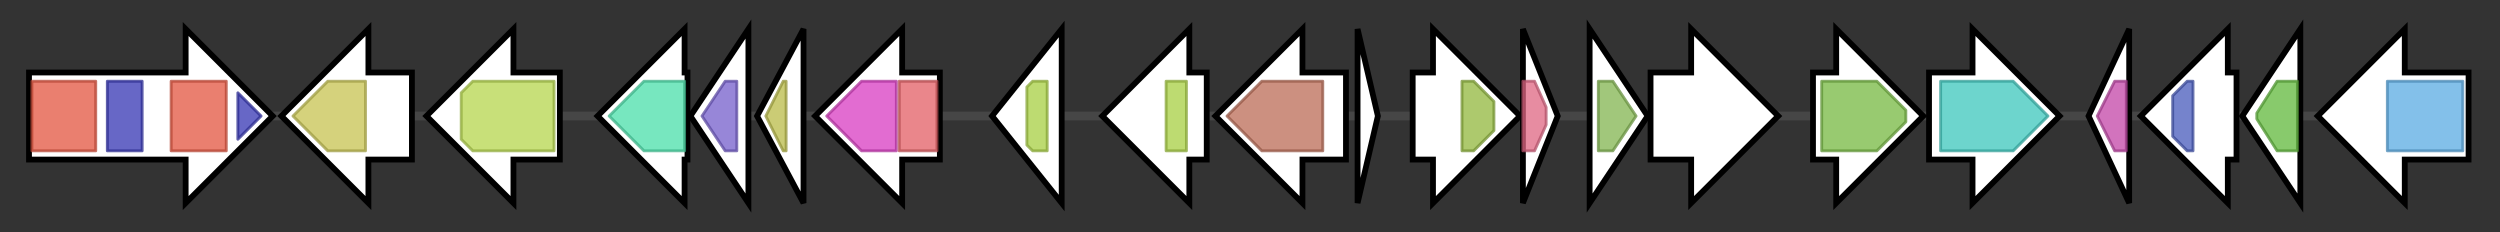 <svg version="1.1" baseProfile="full" xmlns="http://www.w3.org/2000/svg" width="861.833" height="80">
	<rect width="100%" height="100%" fill="#333333" stroke="none"/>
	<g>
		<line x1="10" y1="40.0" x2="851.833" y2="40.0" style="stroke:rgb(70,70,70); stroke-width:3 "/>
		<g>
			<title>
hypothetical protein</title>
			<polygon class="
hypothetical protein" points="10,25 64,25 64,10 94,40 64,70 64,55 10,55" fill="rgb(255,255,255)" fill-opacity="1.0" stroke="rgb(0,0,0)" stroke-width="2"  />
			<g>
				<title>MacB_PCD (PF12704)
"MacB-like periplasmic core domain"</title>
				<rect class="PF12704" x="11" y="28" stroke-linejoin="round" width="22" height="24" fill="rgb(227,84,63)" stroke="rgb(181,67,50)" stroke-width="1" opacity="0.75" />
			</g>
			<g>
				<title>FtsX (PF02687)
"FtsX-like permease family"</title>
				<rect class="PF02687" x="37" y="28" stroke-linejoin="round" width="12" height="24" fill="rgb(53,53,179)" stroke="rgb(42,42,143)" stroke-width="1" opacity="0.75" />
			</g>
			<g>
				<title>MacB_PCD (PF12704)
"MacB-like periplasmic core domain"</title>
				<rect class="PF12704" x="59" y="28" stroke-linejoin="round" width="19" height="24" fill="rgb(227,84,63)" stroke="rgb(181,67,50)" stroke-width="1" opacity="0.75" />
			</g>
			<g>
				<title>FtsX (PF02687)
"FtsX-like permease family"</title>
				<polygon class="PF02687" points="82,32 90,40 82,48" stroke-linejoin="round" width="11" height="24" fill="rgb(53,53,179)" stroke="rgb(42,42,143)" stroke-width="1" opacity="0.75" />
			</g>
		</g>
		<g>
			<title>
hypothetical protein</title>
			<polygon class="
hypothetical protein" points="142,25 127,25 127,10 97,40 127,70 127,55 142,55" fill="rgb(255,255,255)" fill-opacity="1.0" stroke="rgb(0,0,0)" stroke-width="2"  />
			<g>
				<title>CMAS (PF02353)
"Mycolic acid cyclopropane synthetase"</title>
				<polygon class="PF02353" points="101,40 113,28 126,28 126,52 113,52" stroke-linejoin="round" width="27" height="24" fill="rgb(198,194,80)" stroke="rgb(158,155,64)" stroke-width="1" opacity="0.75" />
			</g>
		</g>
		<g>
			<title>
hypothetical protein</title>
			<polygon class="
hypothetical protein" points="193,25 177,25 177,10 147,40 177,70 177,55 193,55" fill="rgb(255,255,255)" fill-opacity="1.0" stroke="rgb(0,0,0)" stroke-width="2"  />
			<g>
				<title>Pyr_redox_2 (PF07992)
"Pyridine nucleotide-disulphide oxidoreductase"</title>
				<polygon class="PF07992" points="159,32 163,28 191,28 191,52 163,52 159,48" stroke-linejoin="round" width="32" height="24" fill="rgb(181,213,76)" stroke="rgb(144,170,60)" stroke-width="1" opacity="0.75" />
			</g>
		</g>
		<g>
			<title>
hypothetical protein</title>
			<polygon class="
hypothetical protein" points="237,25 236,25 236,10 206,40 236,70 236,55 237,55" fill="rgb(255,255,255)" fill-opacity="1.0" stroke="rgb(0,0,0)" stroke-width="2"  />
			<g>
				<title>Ppx-GppA (PF02541)
"Ppx/GppA phosphatase family"</title>
				<polygon class="PF02541" points="210,40 222,28 236,28 236,52 222,52" stroke-linejoin="round" width="30" height="24" fill="rgb(74,222,169)" stroke="rgb(59,177,135)" stroke-width="1" opacity="0.75" />
			</g>
		</g>
		<g>
			<title>
hypothetical protein</title>
			<polygon class="
hypothetical protein" points="238,40 258,10 258,70" fill="rgb(255,255,255)" fill-opacity="1.0" stroke="rgb(0,0,0)" stroke-width="2"  />
			<g>
				<title>DUF501 (PF04417)
"Protein of unknown function (DUF501)"</title>
				<polygon class="PF04417" points="242,40 250,28 254,28 254,52 250,52 242,40" stroke-linejoin="round" width="12" height="24" fill="rgb(116,93,202)" stroke="rgb(92,74,161)" stroke-width="1" opacity="0.75" />
			</g>
		</g>
		<g>
			<title>
hypothetical protein</title>
			<polygon class="
hypothetical protein" points="261,40 277,10 277,70" fill="rgb(255,255,255)" fill-opacity="1.0" stroke="rgb(0,0,0)" stroke-width="2"  />
			<g>
				<title>DivIC (PF04977)
"Septum formation initiator"</title>
				<polygon class="PF04977" points="264,40 270,28 271,28 271,52 270,52 264,40" stroke-linejoin="round" width="7" height="24" fill="rgb(185,186,71)" stroke="rgb(147,148,56)" stroke-width="1" opacity="0.75" />
			</g>
		</g>
		<g>
			<title>
PriG</title>
			<polygon class="
PriG" points="324,25 311,25 311,10 281,40 311,70 311,55 324,55" fill="rgb(255,255,255)" fill-opacity="1.0" stroke="rgb(0,0,0)" stroke-width="2"  />
			<g>
				<title>Enolase_C (PF00113)
"Enolase, C-terminal TIM barrel domain"</title>
				<polygon class="PF00113" points="285,40 297,28 309,28 309,52 297,52" stroke-linejoin="round" width="28" height="24" fill="rgb(216,59,193)" stroke="rgb(172,47,154)" stroke-width="1" opacity="0.75" />
			</g>
			<g>
				<title>Enolase_N (PF03952)
"Enolase, N-terminal domain"</title>
				<rect class="PF03952" x="310" y="28" stroke-linejoin="round" width="13" height="24" fill="rgb(226,94,100)" stroke="rgb(180,75,79)" stroke-width="1" opacity="0.75" />
			</g>
		</g>
		<g>
			<title>
PriF</title>
			<polygon class="
PriF" points="342,40 366,10 366,70" fill="rgb(255,255,255)" fill-opacity="1.0" stroke="rgb(0,0,0)" stroke-width="2"  />
			<g>
				<title>LysM (PF01476)
"LysM domain"</title>
				<polygon class="PF01476" points="346,40 346,40 346,40" stroke-linejoin="round" width="4" height="24" fill="rgb(193,69,206)" stroke="rgb(154,55,164)" stroke-width="1" opacity="0.75" />
			</g>
			<g>
				<title>Transglycosylas (PF06737)
"Transglycosylase-like domain"</title>
				<polygon class="PF06737" points="354,30 356,28 361,28 361,52 356,52 354,50" stroke-linejoin="round" width="7" height="24" fill="rgb(167,206,66)" stroke="rgb(133,164,52)" stroke-width="1" opacity="0.75" />
			</g>
		</g>
		<g>
			<title>
PriE</title>
			<polygon class="
PriE" points="416,25 410,25 410,10 380,40 410,70 410,55 416,55" fill="rgb(255,255,255)" fill-opacity="1.0" stroke="rgb(0,0,0)" stroke-width="2"  />
			<g>
				<title>LysM (PF01476)
"LysM domain"</title>
				<polygon class="PF01476" points="384,40 384,40 384,40" stroke-linejoin="round" width="4" height="24" fill="rgb(193,69,206)" stroke="rgb(154,55,164)" stroke-width="1" opacity="0.75" />
			</g>
			<g>
				<title>Transglycosylas (PF06737)
"Transglycosylase-like domain"</title>
				<rect class="PF06737" x="402" y="28" stroke-linejoin="round" width="7" height="24" fill="rgb(167,206,66)" stroke="rgb(133,164,52)" stroke-width="1" opacity="0.75" />
			</g>
		</g>
		<g>
			<title>
PriD</title>
			<polygon class="
PriD" points="464,25 449,25 449,10 419,40 449,70 449,55 464,55" fill="rgb(255,255,255)" fill-opacity="1.0" stroke="rgb(0,0,0)" stroke-width="2"  />
			<g>
				<title>p450 (PF00067)
"Cytochrome P450"</title>
				<polygon class="PF00067" points="423,40 435,28 456,28 456,52 435,52" stroke-linejoin="round" width="34" height="24" fill="rgb(186,107,85)" stroke="rgb(148,85,68)" stroke-width="1" opacity="0.75" />
			</g>
		</g>
		<g>
			<title>
hypothetical protein</title>
			<polygon class="
hypothetical protein" points="468,10 475,40 468,70" fill="rgb(255,255,255)" fill-opacity="1.0" stroke="rgb(0,0,0)" stroke-width="2"  />
		</g>
		<g>
			<title>
hypothetical protein</title>
			<polygon class="
hypothetical protein" points="487,25 494,25 494,10 524,40 494,70 494,55 487,55" fill="rgb(255,255,255)" fill-opacity="1.0" stroke="rgb(0,0,0)" stroke-width="2"  />
			<g>
				<title>HATPase_c (PF02518)
"Histidine kinase-, DNA gyrase B-, and HSP90-like ATPase"</title>
				<polygon class="PF02518" points="504,28 508,28 515,35 515,45 508,52 504,52" stroke-linejoin="round" width="11" height="24" fill="rgb(145,182,60)" stroke="rgb(115,145,48)" stroke-width="1" opacity="0.75" />
			</g>
		</g>
		<g>
			<title>
hypothetical protein</title>
			<polygon class="
hypothetical protein" points="525,10 537,40 525,70" fill="rgb(255,255,255)" fill-opacity="1.0" stroke="rgb(0,0,0)" stroke-width="2"  />
			<g>
				<title>Robl_LC7 (PF03259)
"Roadblock/LC7 domain"</title>
				<polygon class="PF03259" points="525,28 529,28 533,37 533,43 529,52 525,52" stroke-linejoin="round" width="8" height="24" fill="rgb(222,102,130)" stroke="rgb(177,81,104)" stroke-width="1" opacity="0.75" />
			</g>
		</g>
		<g>
			<title>
hypothetical protein</title>
			<polygon class="
hypothetical protein" points="548,10 568,40 548,70" fill="rgb(255,255,255)" fill-opacity="1.0" stroke="rgb(0,0,0)" stroke-width="2"  />
			<g>
				<title>ATP_bind_1 (PF03029)
"Conserved hypothetical ATP binding protein"</title>
				<polygon class="PF03029" points="551,28 556,28 564,40 556,52 551,52" stroke-linejoin="round" width="16" height="24" fill="rgb(129,180,79)" stroke="rgb(103,144,63)" stroke-width="1" opacity="0.75" />
			</g>
		</g>
		<g>
			<title>
PriC</title>
			<polygon class="
PriC" points="569,25 583,25 583,10 613,40 583,70 583,55 569,55" fill="rgb(255,255,255)" fill-opacity="1.0" stroke="rgb(0,0,0)" stroke-width="2"  />
		</g>
		<g>
			<title>
PriB</title>
			<polygon class="
PriB" points="625,25 633,25 633,10 663,40 633,70 633,55 625,55" fill="rgb(255,255,255)" fill-opacity="1.0" stroke="rgb(0,0,0)" stroke-width="2"  />
			<g>
				<title>Trp_DMAT (PF11991)
"Tryptophan dimethylallyltransferase"</title>
				<polygon class="PF11991" points="628,28 647,28 657,38 657,42 647,52 628,52" stroke-linejoin="round" width="29" height="24" fill="rgb(118,184,65)" stroke="rgb(94,147,52)" stroke-width="1" opacity="0.75" />
			</g>
		</g>
		<g>
			<title>
PriA</title>
			<polygon class="
PriA" points="665,25 680,25 680,10 710,40 680,70 680,55 665,55" fill="rgb(255,255,255)" fill-opacity="1.0" stroke="rgb(0,0,0)" stroke-width="2"  />
			<g>
				<title>Beta_elim_lyase (PF01212)
"Beta-eliminating lyase"</title>
				<polygon class="PF01212" points="669,28 694,28 706,40 706,40 694,52 669,52" stroke-linejoin="round" width="37" height="24" fill="rgb(60,198,188)" stroke="rgb(47,158,150)" stroke-width="1" opacity="0.75" />
			</g>
		</g>
		<g>
			<title>
hypothetical protein</title>
			<polygon class="
hypothetical protein" points="720,40 734,10 734,70" fill="rgb(255,255,255)" fill-opacity="1.0" stroke="rgb(0,0,0)" stroke-width="2"  />
			<g>
				<title>DUF6479 (PF20087)
"Family of unknown function (DUF6479)"</title>
				<polygon class="PF20087" points="723,40 729,28 733,28 733,52 729,52" stroke-linejoin="round" width="13" height="24" fill="rgb(194,69,167)" stroke="rgb(155,55,133)" stroke-width="1" opacity="0.75" />
			</g>
		</g>
		<g>
			<title>
hypothetical protein</title>
			<polygon class="
hypothetical protein" points="771,25 768,25 768,10 738,40 768,70 768,55 771,55" fill="rgb(255,255,255)" fill-opacity="1.0" stroke="rgb(0,0,0)" stroke-width="2"  />
			<g>
				<title>MazG (PF03819)
"MazG nucleotide pyrophosphohydrolase domain"</title>
				<polygon class="PF03819" points="749,33 754,28 756,28 756,52 754,52 749,47" stroke-linejoin="round" width="7" height="24" fill="rgb(71,89,186)" stroke="rgb(56,71,148)" stroke-width="1" opacity="0.75" />
			</g>
		</g>
		<g>
			<title>
hypothetical protein</title>
			<polygon class="
hypothetical protein" points="773,40 793,10 793,70" fill="rgb(255,255,255)" fill-opacity="1.0" stroke="rgb(0,0,0)" stroke-width="2"  />
			<g>
				<title>SurA_N_3 (PF13624)
"SurA-like N-terminal domain"</title>
				<polygon class="PF13624" points="778,39 785,28 792,28 792,52 785,52 778,41" stroke-linejoin="round" width="14" height="24" fill="rgb(96,184,59)" stroke="rgb(76,147,47)" stroke-width="1" opacity="0.75" />
			</g>
		</g>
		<g>
			<title>
hypothetical protein</title>
			<polygon class="
hypothetical protein" points="851,25 829,25 829,10 799,40 829,70 829,55 851,55" fill="rgb(255,255,255)" fill-opacity="1.0" stroke="rgb(0,0,0)" stroke-width="2"  />
			<g>
				<title>Pkinase (PF00069)
"Protein kinase domain"</title>
				<rect class="PF00069" x="823" y="28" stroke-linejoin="round" width="26" height="24" fill="rgb(89,170,226)" stroke="rgb(71,135,180)" stroke-width="1" opacity="0.75" />
			</g>
		</g>
	</g>
</svg>
